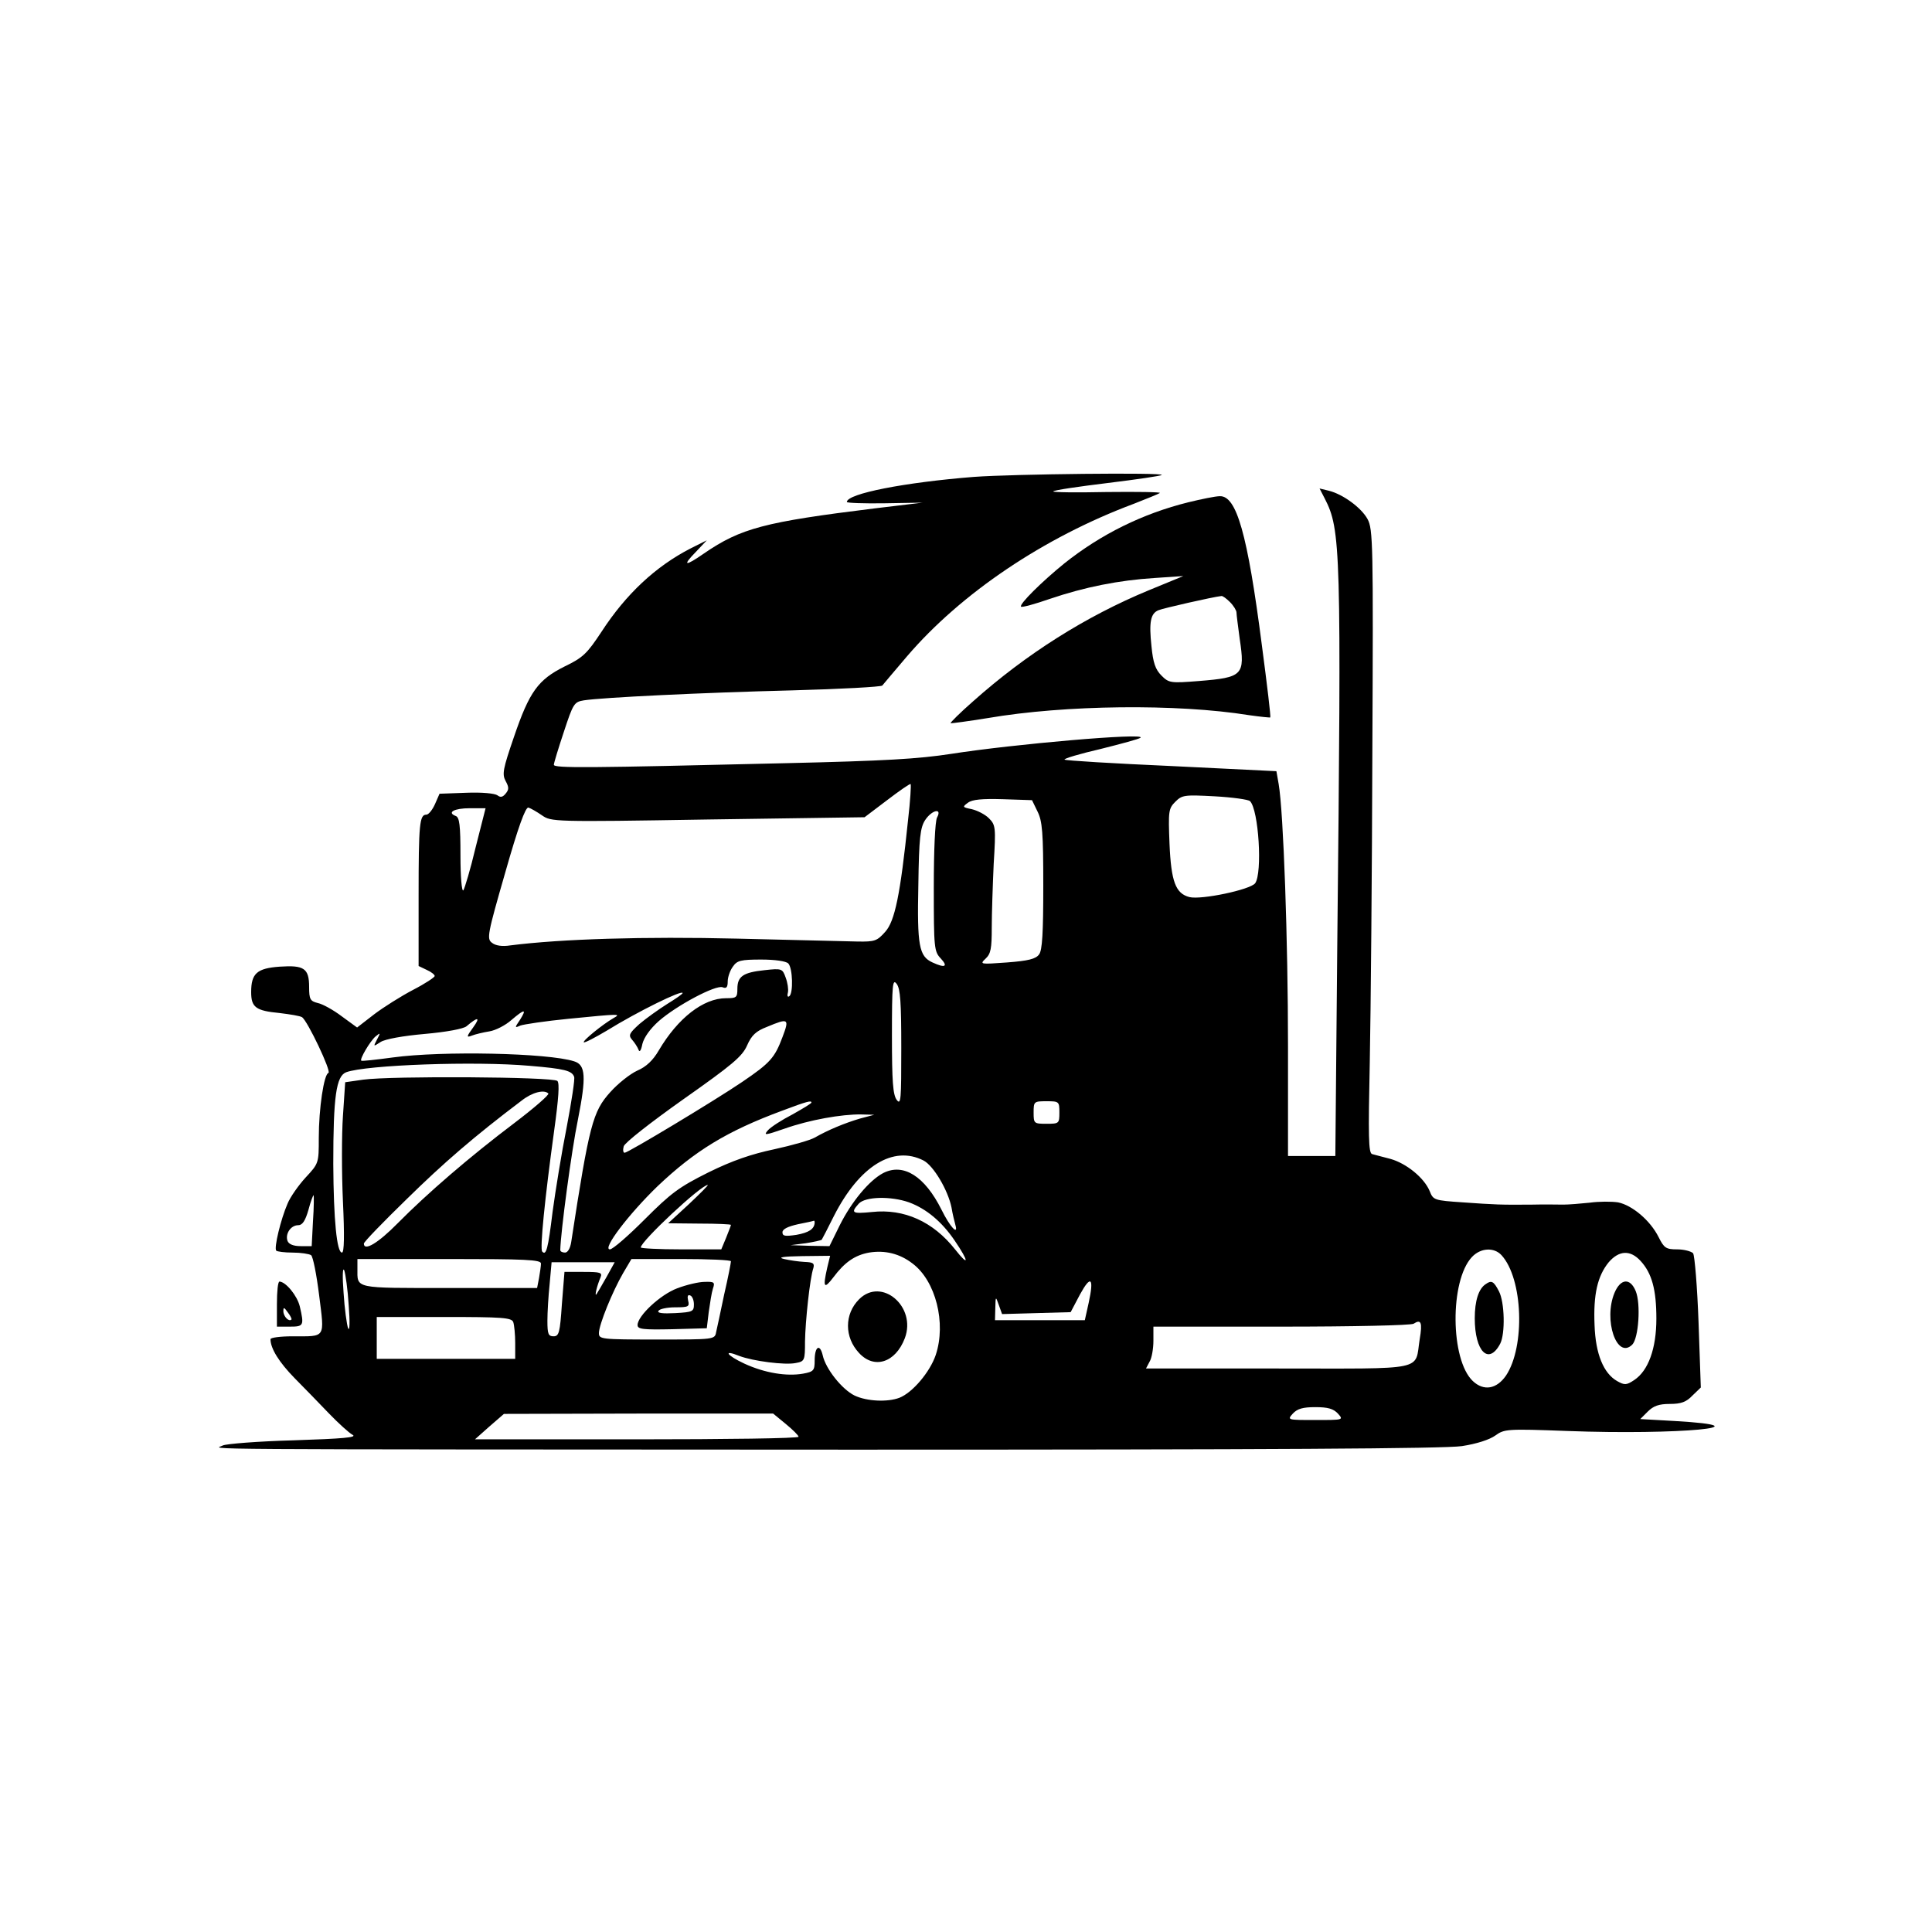 <?xml version="1.0" standalone="no"?>
<!DOCTYPE svg PUBLIC "-//W3C//DTD SVG 20010904//EN"
 "http://www.w3.org/TR/2001/REC-SVG-20010904/DTD/svg10.dtd">
<svg version="1.0" xmlns="http://www.w3.org/2000/svg"
 width="600pt" height="600pt" viewBox="0 0 600 600"
 preserveAspectRatio="xMidYMid meet">

<g transform="translate(0,600) scale(0.1,-0.1)"
fill="#000000" stroke="none">
<path d="M3025 4519 c-215 -17 -395 -52 -395 -78 0 -3 53 -5 117 -4 l118 2
-150 -18 c-340 -42 -414 -61 -529 -140 -59 -41 -68 -39 -25 5 l34 36 -50 -25
c-109 -56 -201 -142 -277 -259 -45 -68 -57 -80 -115 -108 -82 -41 -109 -78
-157 -219 -34 -99 -37 -115 -26 -136 11 -20 11 -27 0 -40 -9 -11 -16 -12 -25
-5 -8 6 -48 10 -97 8 l-83 -3 -14 -32 c-8 -18 -20 -33 -27 -33 -21 0 -24 -28
-24 -251 l0 -219 25 -12 c14 -6 25 -15 25 -19 0 -4 -30 -24 -67 -43 -38 -20
-92 -54 -121 -76 l-53 -41 -48 35 c-25 19 -59 38 -74 41 -24 6 -27 12 -27 50
0 58 -16 68 -91 63 -71 -5 -89 -21 -89 -79 0 -47 14 -58 88 -65 33 -4 64 -9
70 -13 17 -11 92 -169 82 -173 -14 -4 -30 -110 -30 -202 0 -78 0 -79 -41 -123
-22 -24 -48 -61 -56 -81 -21 -48 -43 -139 -35 -146 3 -3 26 -6 51 -6 25 0 51
-4 57 -8 6 -4 17 -60 25 -124 17 -136 22 -128 -82 -128 -38 0 -69 -4 -69 -9 0
-29 27 -72 75 -121 30 -30 78 -80 107 -110 29 -30 62 -60 73 -66 15 -8 -29
-12 -183 -17 -111 -3 -210 -11 -220 -16 -22 -13 -190 -12 1958 -13 1297 0
1836 3 1890 11 46 7 86 20 104 33 28 20 35 21 223 14 346 -13 631 14 333 31
l-106 6 23 23 c18 18 35 24 69 24 35 0 51 6 70 26 l26 25 -7 202 c-4 111 -12
208 -17 215 -6 6 -28 12 -49 12 -35 0 -41 4 -58 38 -26 52 -82 99 -126 108
-20 3 -59 3 -88 -1 -29 -3 -65 -6 -82 -6 -16 0 -59 1 -95 0 -99 -1 -118 0
-217 7 -89 6 -92 7 -103 35 -17 41 -72 86 -122 100 -24 6 -49 13 -57 15 -11 4
-12 53 -7 287 3 155 7 590 8 967 3 640 2 687 -15 718 -19 35 -76 77 -120 88
l-29 7 16 -31 c50 -97 52 -155 39 -1389 l-6 -653 -74 0 -73 0 0 342 c0 325
-14 726 -29 813 l-7 40 -326 16 c-180 8 -330 17 -332 20 -3 3 47 18 112 33 64
16 120 31 124 35 18 16 -396 -20 -587 -50 -103 -16 -209 -22 -510 -29 -623
-15 -725 -16 -725 -5 0 5 14 51 31 102 29 88 32 93 62 98 58 9 367 24 647 31
151 4 277 11 280 15 3 4 38 45 77 91 168 196 425 369 703 473 41 16 78 31 82
34 4 3 -70 4 -165 3 -95 -2 -169 -1 -166 2 3 4 79 15 169 26 90 11 165 22 168
25 8 8 -461 3 -583 -6z m-205 -1066 c-24 -232 -41 -314 -71 -347 -25 -28 -32
-31 -86 -30 -32 1 -200 5 -373 9 -288 7 -548 -1 -705 -21 -25 -4 -46 -1 -57 8
-17 12 -14 27 41 218 40 141 63 204 72 202 7 -2 26 -13 42 -24 29 -20 33 -21
515 -13 l487 7 70 53 c38 29 71 52 73 50 2 -2 -1 -52 -8 -112z m1062 59 c27
-27 39 -223 16 -255 -15 -20 -167 -52 -204 -43 -43 11 -57 48 -62 166 -4 101
-3 109 18 130 21 21 28 22 122 17 55 -3 105 -10 110 -15z m-660 -32 c15 -30
18 -64 18 -231 0 -145 -3 -200 -13 -213 -10 -14 -33 -20 -100 -25 -83 -6 -85
-6 -66 12 16 15 19 31 19 96 0 43 3 132 6 198 7 114 6 121 -15 142 -12 12 -36
24 -53 28 -29 6 -30 7 -12 20 13 10 44 13 109 11 l90 -3 17 -35z m-1745 -112
c-16 -68 -34 -127 -38 -133 -5 -5 -9 42 -9 108 0 95 -3 119 -15 123 -28 11 -4
24 44 24 l49 0 -31 -122z m1433 93 c-6 -12 -10 -100 -10 -217 0 -189 1 -199
22 -221 23 -25 13 -30 -26 -12 -42 19 -48 52 -44 241 2 146 6 178 21 201 21
32 54 39 37 8z m-462 -453 c14 -14 16 -94 3 -102 -5 -4 -7 2 -4 12 2 10 -1 30
-7 46 -10 28 -12 29 -66 23 -66 -7 -84 -19 -84 -58 0 -27 -3 -29 -35 -29 -71
0 -150 -62 -209 -162 -18 -31 -39 -51 -67 -63 -22 -10 -60 -40 -84 -67 -54
-60 -65 -100 -121 -465 -3 -20 -11 -33 -19 -33 -8 0 -15 3 -15 8 1 54 35 310
55 406 26 132 24 169 -12 180 -81 26 -409 33 -563 12 -52 -7 -96 -12 -98 -10
-6 4 27 60 44 75 16 13 16 12 5 -9 -12 -23 -12 -23 11 -8 14 9 69 19 137 25
68 6 121 16 130 24 35 30 44 29 21 -3 -22 -30 -22 -33 -4 -26 10 4 35 10 54
13 19 3 50 19 68 35 41 35 49 36 27 1 -17 -25 -17 -26 1 -18 11 4 78 14 149
21 162 16 165 16 140 2 -33 -19 -96 -70 -92 -75 3 -2 34 14 71 36 97 60 236
128 236 117 0 -3 -22 -18 -48 -34 -27 -17 -66 -45 -86 -62 -32 -29 -35 -35
-23 -49 8 -9 17 -23 20 -31 3 -9 8 -3 12 18 5 20 24 47 51 71 56 49 177 113
198 105 12 -5 16 0 16 18 0 13 7 34 16 46 13 19 24 22 88 22 43 0 77 -5 84
-12z m351 -263 c0 -160 -1 -178 -14 -161 -12 16 -15 57 -15 200 0 160 2 178
15 160 11 -15 14 -56 14 -199z m-369 34 c-24 -64 -38 -80 -125 -139 -87 -59
-355 -220 -365 -220 -5 0 -6 9 -3 20 3 11 82 73 185 146 152 107 183 133 198
167 14 32 28 45 62 58 67 28 70 26 48 -32z m-785 -89 c108 -9 131 -15 138 -34
3 -6 -8 -77 -23 -156 -16 -80 -35 -198 -44 -264 -14 -116 -20 -136 -32 -123
-8 7 8 165 37 376 14 101 17 147 10 154 -13 13 -516 16 -603 4 l-56 -8 -7
-105 c-4 -58 -4 -177 0 -265 5 -107 4 -159 -3 -159 -16 0 -26 101 -27 275 0
210 9 273 40 285 62 23 402 35 570 20z m58 -86 c3 -4 -44 -45 -106 -92 -139
-105 -270 -218 -362 -311 -61 -62 -105 -88 -105 -63 0 5 60 67 133 138 114
112 210 195 357 306 33 26 70 35 83 22z m817 -28 c0 -3 -27 -19 -59 -37 -33
-17 -67 -39 -76 -49 -15 -17 -9 -16 52 5 76 27 177 45 238 44 l40 -1 -45 -12
c-47 -14 -98 -35 -140 -59 -14 -8 -70 -24 -125 -36 -71 -15 -130 -35 -205 -72
-92 -46 -116 -64 -198 -146 -51 -51 -99 -93 -108 -93 -25 0 59 110 148 196
116 110 215 171 388 235 77 29 90 32 90 25z m770 -31 c0 -34 -1 -35 -40 -35
-39 0 -40 1 -40 35 0 34 1 35 40 35 39 0 40 -1 40 -35z m-422 -149 c31 -16 76
-92 87 -146 3 -19 9 -43 12 -54 10 -35 -17 -6 -43 47 -52 104 -118 146 -181
114 -44 -23 -99 -90 -135 -162 l-32 -65 -61 1 -60 2 47 6 c26 4 48 9 50 11 2
3 19 36 38 74 79 155 184 220 278 172z m-729 -136 l-64 -59 98 -1 c53 0 97 -2
97 -4 0 -2 -7 -20 -15 -40 l-15 -36 -125 0 c-69 0 -125 3 -125 6 0 19 187 194
208 194 3 0 -24 -27 -59 -60z m-1167 -52 l-4 -78 -34 0 c-23 0 -37 6 -41 16
-8 22 10 49 33 49 13 0 22 13 32 48 7 27 15 47 16 45 1 -1 1 -38 -2 -80z
m1851 58 c54 -20 102 -60 142 -119 45 -66 45 -83 1 -27 -68 86 -158 127 -258
116 -62 -6 -67 -3 -41 26 20 22 99 24 156 4z m-293 -63 c-1 -20 -18 -31 -57
-38 -35 -5 -43 -4 -43 8 0 10 17 18 48 25 26 5 48 10 50 11 1 0 2 -2 2 -6z
m304 -127 c72 -54 105 -185 72 -284 -18 -53 -72 -117 -113 -133 -37 -14 -101
-11 -139 7 -39 19 -90 83 -99 125 -9 38 -25 27 -25 -16 0 -31 -3 -35 -36 -41
-51 -9 -119 2 -182 31 -56 26 -68 45 -16 24 42 -16 142 -29 175 -22 28 5 29 8
29 67 1 62 15 196 26 228 4 15 -1 18 -28 19 -18 1 -46 5 -63 9 -21 5 -5 8 56
9 l87 1 -9 -37 c-14 -62 -10 -68 19 -30 35 47 67 69 111 77 49 8 95 -3 135
-34z m1829 26 c67 -73 74 -284 14 -374 -29 -42 -69 -49 -103 -17 -70 66 -72
311 -3 385 27 29 69 31 92 6z m432 -18 c35 -38 49 -89 49 -179 0 -93 -25 -162
-69 -191 -24 -16 -30 -16 -53 -3 -42 24 -67 84 -70 174 -4 95 9 152 44 195 32
37 67 39 99 4z m-3415 -8 c0 -7 -3 -28 -6 -45 l-6 -31 -273 0 c-299 0 -285 -3
-285 61 l0 29 285 0 c235 0 285 -2 285 -14z m590 7 c0 -5 -9 -51 -21 -103 -11
-52 -22 -105 -25 -117 -4 -23 -6 -23 -184 -23 -174 0 -180 1 -180 20 0 26 42
129 75 186 l26 44 154 0 c85 0 155 -3 155 -7z m-387 -50 c-15 -27 -29 -50 -31
-53 -6 -6 2 27 13 53 6 15 0 17 -53 17 l-59 0 -8 -100 c-6 -89 -9 -100 -26
-100 -16 0 -19 7 -19 48 0 26 3 77 7 115 l6 67 98 0 98 0 -26 -47z m-800 -88
c4 -51 3 -81 -2 -70 -4 11 -11 61 -14 110 -4 51 -3 81 2 70 4 -11 11 -60 14
-110z m2298 9 l-12 -54 -140 0 -139 0 1 38 c1 37 1 37 11 9 l10 -28 106 3 107
3 29 55 c34 62 44 52 27 -26z m-1787 -60 c3 -9 6 -38 6 -65 l0 -49 -215 0
-215 0 0 65 0 65 209 0 c181 0 210 -2 215 -16z m2815 -53 c-16 -100 27 -91
-440 -91 l-410 0 11 21 c7 11 12 41 12 65 l0 44 396 0 c224 0 403 4 412 9 23
15 28 5 19 -48z m-254 -231 c18 -20 17 -20 -70 -20 -87 0 -88 0 -70 20 14 15
31 20 70 20 39 0 56 -5 70 -20z m-1715 -32 c22 -18 40 -36 40 -40 0 -5 -226
-8 -502 -8 l-503 0 45 40 45 39 418 1 418 0 39 -32z"/>
<path d="M2668 1965 c-46 -46 -46 -118 0 -167 47 -51 113 -30 142 46 37 98
-72 191 -142 121z"/>
<path d="M4614 2012 c-22 -14 -34 -52 -34 -106 0 -103 43 -147 79 -79 16 31
14 129 -4 163 -16 31 -23 35 -41 22z"/>
<path d="M5014 1985 c-35 -84 7 -208 55 -161 20 20 27 127 11 166 -17 42 -47
40 -66 -5z"/>
<path d="M2103 1999 c-53 -20 -123 -86 -123 -114 0 -13 16 -15 108 -13 l107 3
6 50 c4 28 9 61 13 73 7 20 4 22 -26 21 -18 0 -56 -9 -85 -20z m52 -50 c0 -22
-4 -24 -58 -27 -39 -2 -57 0 -52 7 3 6 27 11 52 11 41 0 45 2 40 21 -3 13 -1
19 6 16 7 -2 12 -15 12 -28z"/>
<path d="M3690 4440 c-141 -35 -271 -99 -385 -190 -69 -56 -141 -127 -134
-134 3 -3 43 8 89 24 109 37 215 58 326 65 l89 6 -107 -44 c-196 -81 -381
-198 -546 -345 -40 -35 -71 -66 -70 -68 2 -1 54 6 116 16 239 41 587 45 811 9
35 -5 65 -8 66 -7 2 2 -10 102 -26 223 -45 349 -79 466 -131 464 -13 0 -57 -9
-98 -19z m130 -310 c11 -11 20 -26 20 -32 0 -7 5 -44 10 -82 17 -113 10 -120
-127 -131 -88 -7 -93 -6 -116 17 -19 19 -26 40 -31 91 -8 75 -3 102 22 112 14
6 168 41 195 44 4 1 16 -8 27 -19z"/>
<path d="M860 1950 l0 -70 40 0 c43 0 45 3 31 63 -8 33 -43 76 -63 77 -5 0 -8
-31 -8 -70z m45 -48 c-8 -8 -25 10 -25 26 0 13 2 13 14 -4 8 -10 13 -21 11
-22z"/>
</g>
</svg>
